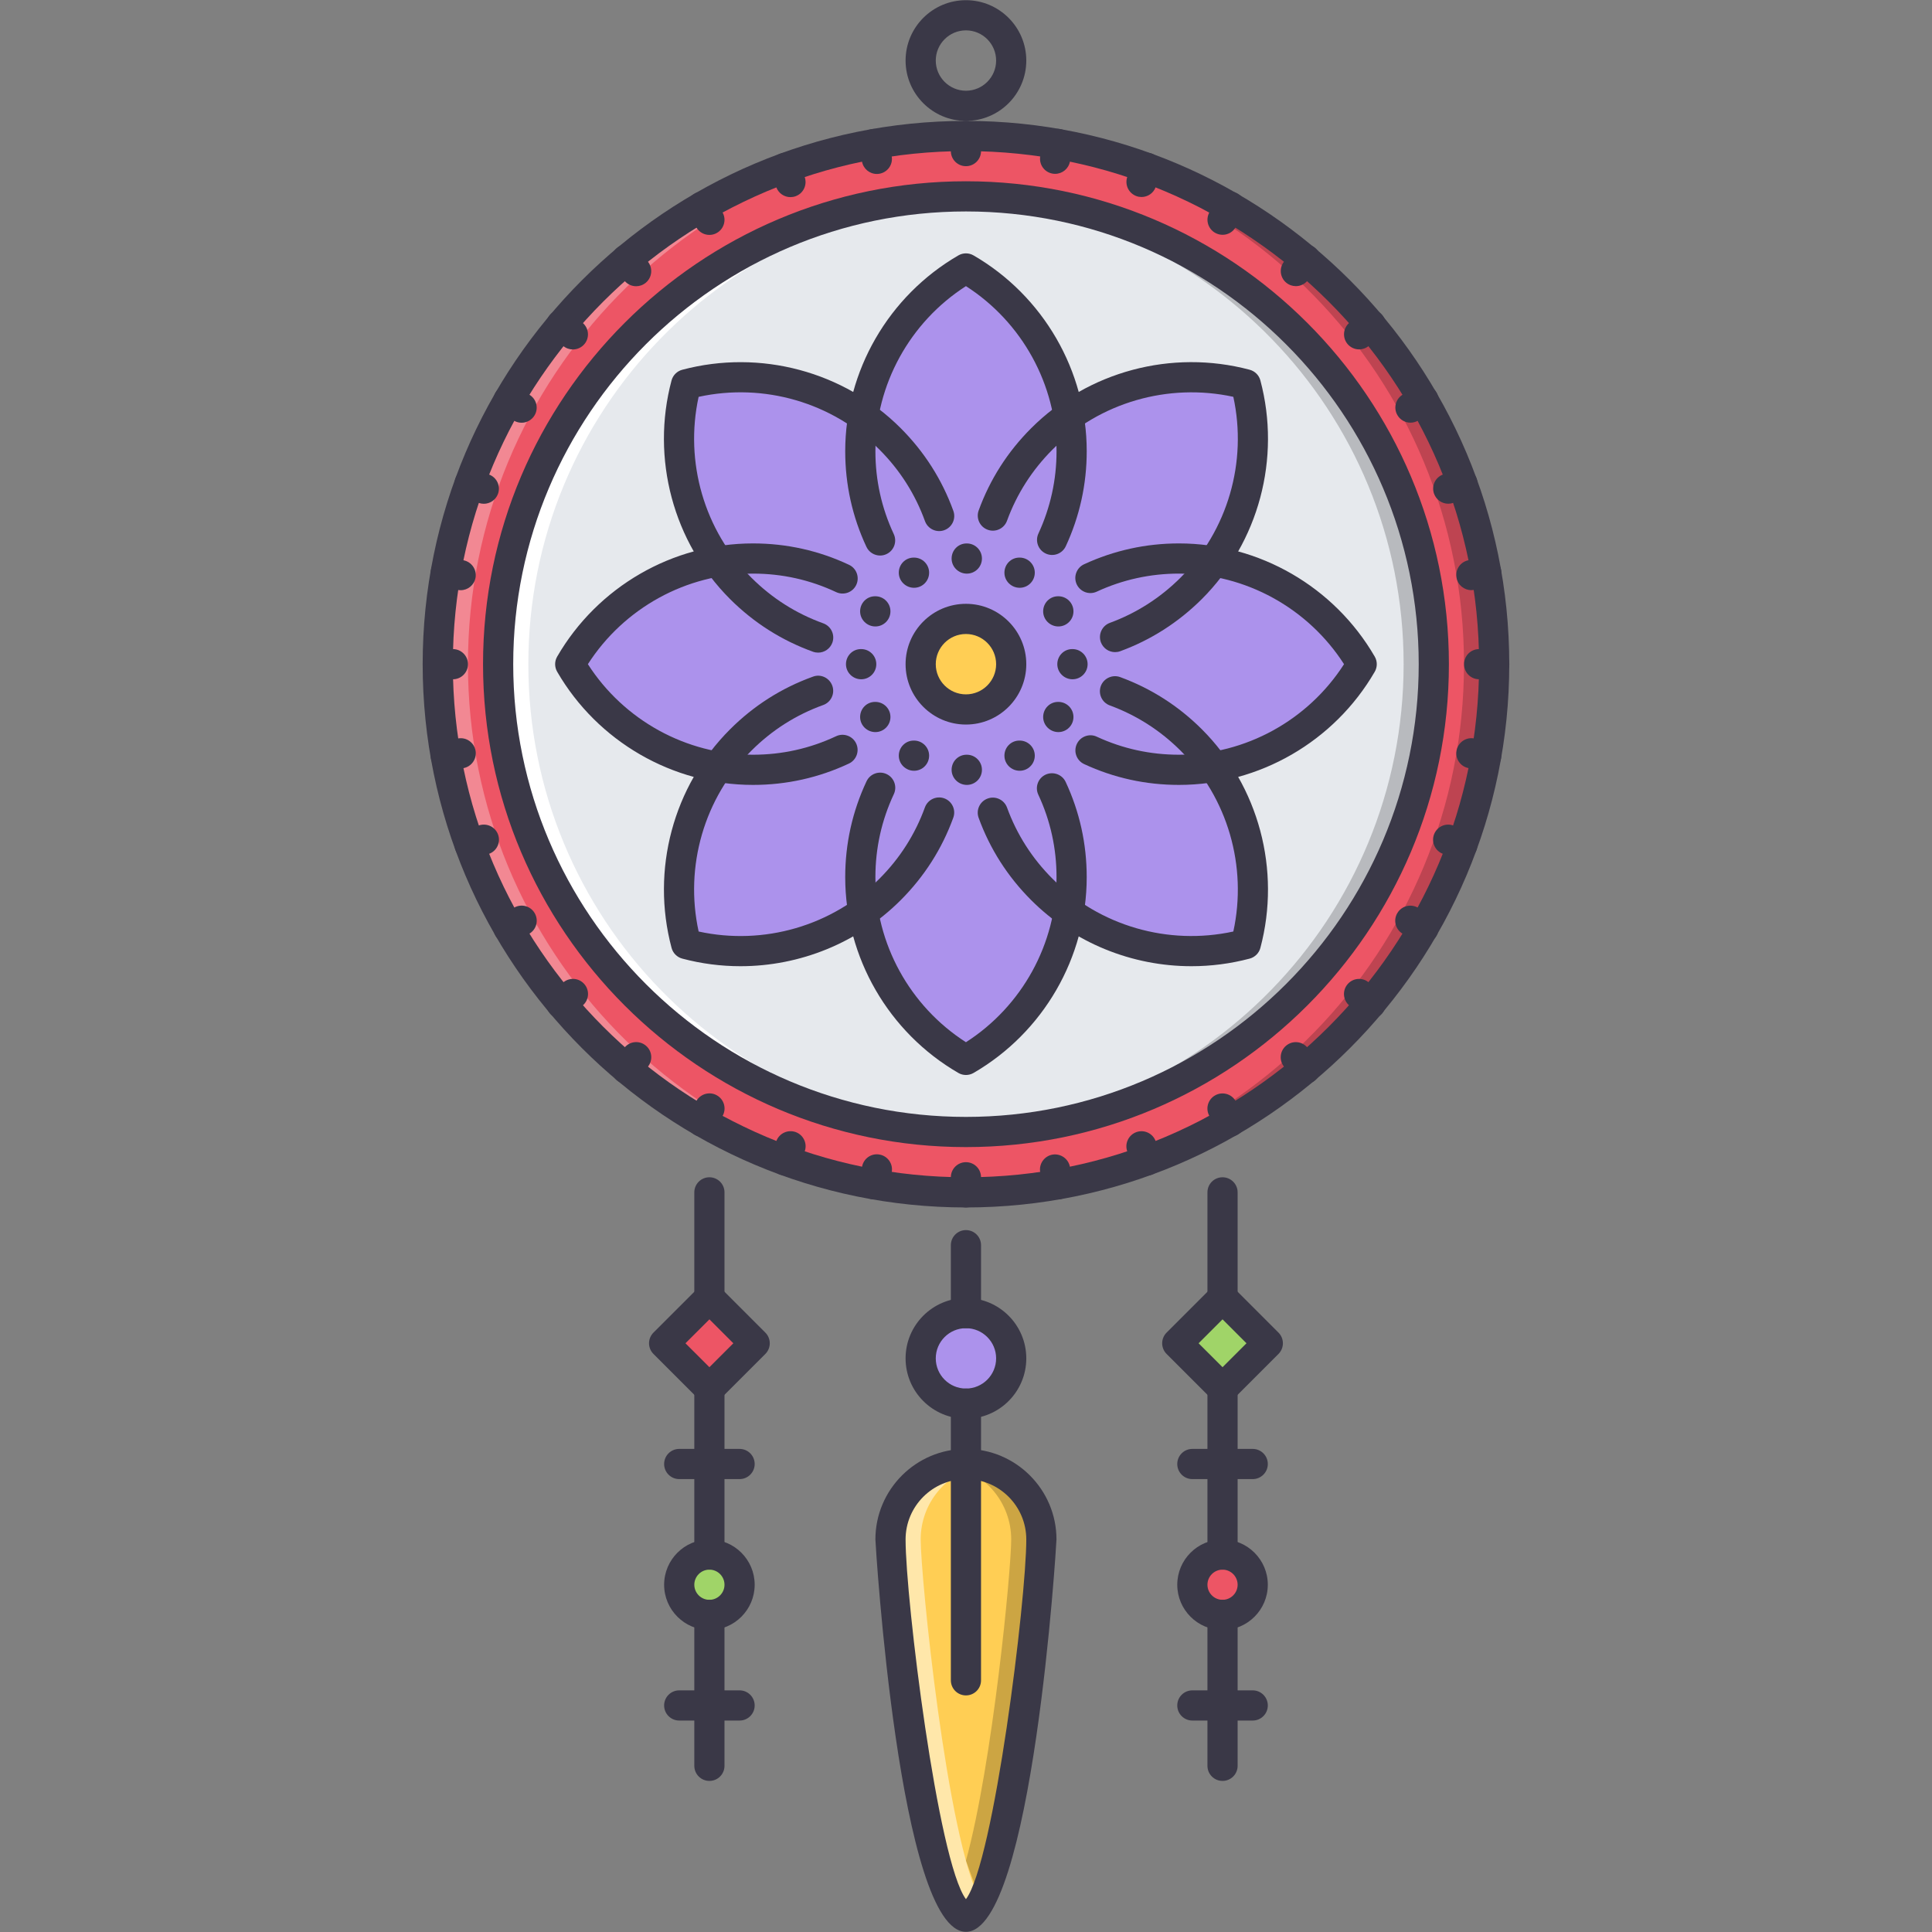 <?xml version="1.0" encoding="utf-8"?>
<!-- Generator: Adobe Illustrator 16.0.0, SVG Export Plug-In . SVG Version: 6.00 Build 0)  -->
<!DOCTYPE svg PUBLIC "-//W3C//DTD SVG 1.1//EN" "http://www.w3.org/Graphics/SVG/1.1/DTD/svg11.dtd">
<svg xmlns="http://www.w3.org/2000/svg" xmlns:xlink="http://www.w3.org/1999/xlink" version="1.1" id="Layer_1" x="0px" y="0px" width="512" height="512" viewBox="0 0 512 512" enable-background="new 0 0 512 512" xml:space="preserve">
<rect x="0" y="0" width="512" height="512" fill="#808080" stroke="none"/>
<g id="_x38_._dreamcatcher_x2C__feather_x2C__indian_x2C__culture_x2C__country_x2C__civilization_1_">
	<g>
		<g>
			<path fill="#ED5565" d="M395.973,176.011c0,77.306-62.676,139.977-139.982,139.977c-77.306,0-139.978-62.671-139.978-139.977     c0-77.307,62.672-139.979,139.978-139.979C333.297,36.033,395.973,98.705,395.973,176.011z"/>
		</g>
	</g>
	<g>
		<g>
			<path fill="#E6E9ED" d="M379.976,176.011c0,68.468-55.521,123.973-123.985,123.973c-68.468,0-123.973-55.505-123.973-123.973     S187.522,52.038,255.99,52.038C324.454,52.038,379.976,107.543,379.976,176.011z"/>
		</g>
	</g>
	<g opacity="0.2">
		<g>
			<path d="M255.99,52.038c-1.352,0-2.66,0.16-3.999,0.203c66.604,2.129,119.985,56.654,119.985,123.771     c0,67.116-53.381,121.637-119.985,123.77c1.339,0.039,2.647,0.203,3.999,0.203c68.464,0,123.985-55.505,123.985-123.973     S324.454,52.038,255.99,52.038z"/>
		</g>
	</g>
	<g>
		<g>
			<g>
				<path fill="#AC92EC" d="M283.259,241.682c-2.796,16.716-13.106,30.957-27.272,39.189c-14.157-8.232-24.476-22.473-27.276-39.189      c-13.837,9.92-31.111,12.639-46.87,8.479c-4.159-15.759-1.441-33.033,8.479-46.871c-16.797-2.8-30.955-13.119-39.192-27.276      c8.237-14.158,22.477-24.477,39.192-27.194c-9.92-13.837-12.716-31.193-8.479-46.952c15.759-4.16,33.115-1.441,46.87,8.479      c2.801-16.716,13.119-30.955,27.276-39.192c14.166,8.237,24.477,22.476,27.272,39.192c13.763-9.92,31.119-12.638,46.882-8.479      c4.155,15.759,1.438,33.033-8.482,46.87c16.715,2.8,30.947,13.119,39.195,27.276c-8.17,14.157-22.402,24.394-39.195,27.194      c9.842,13.837,12.716,31.116,8.482,46.953C314.378,254.321,297.021,251.603,283.259,241.682z"/>
			</g>
		</g>
	</g>
	<g>
		<g>
			<path fill="#FFCE54" d="M275.979,407.973c0,11.045-8.951,99.98-19.992,99.98c-11.045,0-19.996-88.936-19.996-99.98     s8.951-19.996,19.996-19.996C267.027,387.977,275.979,396.928,275.979,407.973z"/>
		</g>
	</g>
	<g opacity="0.5">
		<g>
			<path fill="#FFFFFF" d="M243.989,407.973c0-9.67,6.87-17.74,15.997-19.59c-1.292-0.266-2.628-0.406-3.999-0.406     c-11.045,0-19.996,8.951-19.996,19.996s8.951,99.98,19.996,99.98c1.371,0,2.707-1.375,3.999-3.795     C250.858,487.082,243.989,417.643,243.989,407.973z"/>
		</g>
	</g>
	<g opacity="0.2">
		<g>
			<path d="M267.98,407.973c0-9.67-6.862-17.74-15.993-19.59c1.297-0.266,2.632-0.406,3.999-0.406     c11.041,0,19.992,8.951,19.992,19.996c0,9.662-6.857,78.953-15.966,96.139l-4.022-11.014     C263.052,467.305,267.98,416.174,267.98,407.973z"/>
		</g>
	</g>
	<g opacity="0.3">
		<g>
			<path fill="#FFFFFF" d="M124.011,176.011c0-75.955,60.54-137.639,135.979-139.775c-1.339-0.039-2.647-0.203-3.999-0.203     c-77.306,0-139.978,62.672-139.978,139.979c0,77.306,62.672,139.977,139.978,139.977c1.352,0,2.66-0.164,3.999-0.203     C184.551,313.646,124.011,251.966,124.011,176.011z"/>
		</g>
	</g>
	<g opacity="0.2">
		<g>
			<path d="M387.974,176.011c0,75.955-60.536,137.635-135.979,139.774c1.335,0.039,2.64,0.203,3.999,0.203     c77.303,0,139.979-62.671,139.979-139.977c0-77.307-62.676-139.979-139.979-139.979c-1.359,0-2.664,0.164-3.999,0.203     C327.438,38.373,387.974,100.056,387.974,176.011z"/>
		</g>
	</g>
	<g>
		<g>
			<path fill="#FFFFFF" d="M140.016,176.011c0-67.117,53.373-121.642,119.974-123.771c-1.339-0.043-2.647-0.203-3.999-0.203     c-68.468,0-123.973,55.506-123.973,123.974s55.505,123.973,123.973,123.973c1.352,0,2.66-0.164,3.999-0.203     C193.389,297.648,140.016,243.127,140.016,176.011z"/>
		</g>
	</g>
	<g>
		<g>
			<path fill="#FFCE54" d="M267.98,176.015c0,6.627-5.366,11.998-11.994,11.998s-11.998-5.37-11.998-11.998     c0-6.628,5.37-11.998,11.998-11.998S267.98,169.387,267.98,176.015z"/>
		</g>
	</g>
	<g>
		<g>
			<path fill="#ED5565" d="M331.984,419.971c0,4.412-3.578,7.998-7.999,7.998c-4.405,0-7.998-3.586-7.998-7.998     c0-4.414,3.593-8,7.998-8C328.406,411.971,331.984,415.557,331.984,419.971z"/>
		</g>
	</g>
	<g>
		<g>
			
				<rect x="315.502" y="347.499" transform="matrix(0.707 0.707 -0.707 0.707 346.63 -124.826)" fill="#A0D468" width="16.967" height="16.967"/>
		</g>
	</g>
	<g>
		<g>
			<path fill="#A0D468" d="M195.998,419.971c0,4.412-3.578,7.998-7.999,7.998c-4.405,0-7.999-3.586-7.999-7.998     c0-4.414,3.593-8,7.999-8C192.42,411.971,195.998,415.557,195.998,419.971z"/>
		</g>
	</g>
	<g>
		<g>
			
				<rect x="179.515" y="347.499" transform="matrix(0.707 0.707 -0.707 0.707 306.781 -28.671)" fill="#ED5565" width="16.968" height="16.968"/>
		</g>
	</g>
	<g>
		<g>
			<path fill="#AC92EC" d="M267.98,359.98c0,6.625-5.37,11.998-11.994,11.998c-6.632,0-11.998-5.373-11.998-11.998     c0-6.623,5.366-11.998,11.998-11.998C262.61,347.982,267.98,353.357,267.98,359.98z"/>
		</g>
	</g>
	<g id="_x38_._dreamcatcher_x2C__feather_x2C__indian_x2C__culture_x2C__country_x2C__civilization">
		<g>
			<g>
				<g>
					<path fill="#3A3847" d="M256.225,208.009c-2.207,0-4.038-1.789-4.038-4s1.75-4,3.96-4h0.078c2.211,0,3.999,1.789,3.999,4       S258.436,208.009,256.225,208.009z"/>
				</g>
			</g>
			<g>
				<g>
					<path fill="#3A3847" d="M256.225,152.019c-2.207,0-4.038-1.789-4.038-3.999s1.75-3.999,3.96-3.999h0.078       c2.211,0,3.999,1.789,3.999,3.999S258.436,152.019,256.225,152.019z"/>
				</g>
			</g>
			<g>
				<g>
					<path fill="#3A3847" d="M270.23,204.26c-2.219,0-4.047-1.789-4.047-4c0-2.21,1.75-3.999,3.953-3.999h0.094       c2.202,0,3.999,1.789,3.999,3.999C274.229,202.471,272.433,204.26,270.23,204.26z"/>
				</g>
			</g>
			<g>
				<g>
					<path fill="#3A3847" d="M242.228,155.769c-2.207,0-4.039-1.789-4.039-4c0-2.21,1.75-3.999,3.96-3.999h0.078       c2.21,0,3.999,1.789,3.999,3.999C246.227,153.98,244.438,155.769,242.228,155.769z"/>
				</g>
			</g>
			<g>
				<g>
					<path fill="#3A3847" d="M280.479,194.011c-2.203,0-4.031-1.788-4.031-3.999c0-2.21,1.75-3.999,3.953-3.999h0.078       c2.202,0,3.999,1.789,3.999,3.999C284.478,192.223,282.681,194.011,280.479,194.011z"/>
				</g>
			</g>
			<g>
				<g>
					<path fill="#3A3847" d="M231.979,166.017c-2.207,0-4.039-1.789-4.039-4s1.75-4,3.96-4h0.078c2.21,0,3.999,1.789,3.999,4       S234.189,166.017,231.979,166.017z"/>
				</g>
			</g>
			<g>
				<g>
					<path fill="#3A3847" d="M284.228,180.014c-2.203,0-4.03-1.789-4.03-3.999c0-2.211,1.749-4,3.952-4h0.078       c2.202,0,3.999,1.789,3.999,4C288.227,178.225,286.43,180.014,284.228,180.014z"/>
				</g>
			</g>
			<g>
				<g>
					<path fill="#3A3847" d="M228.229,180.014c-2.206,0-4.038-1.789-4.038-3.999c0-2.211,1.75-4,3.96-4h0.078c2.211,0,4,1.789,4,4       C232.229,178.225,230.44,180.014,228.229,180.014z"/>
				</g>
			</g>
			<g>
				<g>
					<path fill="#3A3847" d="M280.479,166.017c-2.203,0-4.031-1.789-4.031-4s1.75-4,3.953-4h0.078c2.202,0,3.999,1.789,3.999,4       S282.681,166.017,280.479,166.017z"/>
				</g>
			</g>
			<g>
				<g>
					<path fill="#3A3847" d="M231.979,194.011c-2.207,0-4.039-1.788-4.039-3.999c0-2.21,1.75-3.999,3.96-3.999h0.078       c2.21,0,3.999,1.789,3.999,3.999C235.979,192.223,234.189,194.011,231.979,194.011z"/>
				</g>
			</g>
			<g>
				<g>
					<path fill="#3A3847" d="M270.23,155.769c-2.219,0-4.047-1.789-4.047-4c0-2.21,1.75-3.999,3.953-3.999h0.094       c2.202,0,3.999,1.789,3.999,3.999C274.229,153.98,272.433,155.769,270.23,155.769z"/>
				</g>
			</g>
			<g>
				<g>
					<path fill="#3A3847" d="M242.228,204.26c-2.207,0-4.039-1.789-4.039-4c0-2.21,1.75-3.999,3.96-3.999h0.078       c2.21,0,3.999,1.789,3.999,3.999C246.227,202.471,244.438,204.26,242.228,204.26z"/>
				</g>
			</g>
			<g>
				<g>
					<path fill="#3A3847" d="M255.986,319.988c-79.388,0-143.974-64.585-143.974-143.973S176.599,32.042,255.986,32.042       s143.985,64.586,143.985,143.974S335.374,319.988,255.986,319.988z M255.986,40.04c-74.979,0-135.975,60.997-135.975,135.975       c0,74.978,60.996,135.975,135.975,135.975c74.982,0,135.986-60.997,135.986-135.975       C391.973,101.037,330.969,40.04,255.986,40.04z"/>
				</g>
			</g>
			<g>
				<g>
					<path fill="#3A3847" d="M255.986,303.992c-70.565,0-127.977-57.412-127.977-127.977c0-70.565,57.412-127.977,127.977-127.977       c70.577,0,127.988,57.411,127.988,127.977C383.975,246.58,326.563,303.992,255.986,303.992z M255.986,56.037       c-66.155,0-119.978,53.822-119.978,119.978c0,66.155,53.822,119.977,119.978,119.977c66.156,0,119.99-53.822,119.99-119.977       C375.977,109.859,322.143,56.037,255.986,56.037z"/>
				</g>
			</g>
			<g>
				<g>
					<path fill="#3A3847" d="M233.237,147.223c-1.503,0-2.945-0.852-3.625-2.304c-3.729-7.967-5.62-16.493-5.62-25.339       c0-21.293,11.49-41.18,29.991-51.897c1.234-0.719,2.769-0.719,4.011,0c18.5,10.725,29.998,30.612,29.998,51.897       c0,8.776-1.875,17.243-5.546,25.171c-0.922,1.999-3.312,2.886-5.312,1.944c-2-0.929-2.874-3.308-1.938-5.312       c3.172-6.866,4.797-14.2,4.797-21.804c0-17.661-9.14-34.212-24.008-43.753c-14.86,9.533-23.995,26.085-23.995,43.753       c0,7.667,1.636,15.052,4.862,21.949c0.937,2,0.074,4.382-1.926,5.315C234.381,147.102,233.803,147.223,233.237,147.223z"/>
				</g>
			</g>
			<g>
				<g>
					<path fill="#3A3847" d="M255.986,284.885c-0.691,0-1.386-0.18-2.003-0.539c-18.5-10.717-29.991-30.603-29.991-51.896       c0-8.865,1.898-17.407,5.644-25.39c0.934-1.996,3.308-2.867,5.319-1.922c2,0.938,2.859,3.32,1.922,5.319       c-3.242,6.913-4.886,14.31-4.886,21.992c0,17.669,9.135,34.22,23.995,43.75c14.868-9.537,24.008-26.088,24.008-43.75       c0-7.639-1.625-14.989-4.828-21.844c-0.937-2-0.078-4.378,1.922-5.315c1.984-0.917,4.39-0.078,5.327,1.934       c3.702,7.92,5.577,16.407,5.577,25.226c0,21.285-11.498,41.171-29.998,51.896C257.373,284.705,256.678,284.885,255.986,284.885       z"/>
				</g>
			</g>
			<g>
				<g>
					<path fill="#3A3847" d="M216.818,172.953c-0.449,0-0.906-0.074-1.355-0.234c-8.304-2.987-15.708-7.693-22.004-13.978       c-15.056-15.06-20.992-37.251-15.497-57.911c0.371-1.387,1.453-2.468,2.839-2.839c20.668-5.491,42.863,0.434,57.908,15.489       c6.26,6.269,10.947,13.634,13.939,21.902c0.75,2.074-0.324,4.37-2.402,5.12c-2.062,0.757-4.366-0.324-5.12-2.402       c-2.589-7.155-6.651-13.537-12.076-18.965c-12.486-12.49-30.663-17.743-47.909-13.966c-3.765,17.251,1.48,35.419,13.974,47.913       c5.456,5.448,11.869,9.521,19.059,12.107c2.078,0.75,3.156,3.038,2.41,5.12C219.993,171.938,218.458,172.953,216.818,172.953z"/>
				</g>
			</g>
			<g>
				<g>
					<path fill="#3A3847" d="M315.737,256.055c-15.731,0-31.119-6.167-42.461-17.512c-6.233-6.229-10.924-13.564-13.923-21.801       c-0.758-2.074,0.312-4.37,2.39-5.124c2.07-0.762,4.362,0.316,5.128,2.39c2.594,7.127,6.655,13.478,12.061,18.875       c12.482,12.494,30.619,17.735,47.913,13.978c3.765-17.25-1.484-35.419-13.967-47.913c-5.374-5.366-11.685-9.405-18.762-12.001       c-2.078-0.758-3.14-3.055-2.391-5.128c0.766-2.078,3.094-3.133,5.14-2.379c8.187,3,15.467,7.659,21.668,13.853       c15.045,15.06,20.98,37.247,15.481,57.907c-0.358,1.386-1.452,2.468-2.827,2.839       C326.079,255.395,320.893,256.055,315.737,256.055z"/>
				</g>
			</g>
			<g>
				<g>
					<path fill="#3A3847" d="M199.56,208.009c-21.297,0-41.188-11.49-51.905-29.991c-0.718-1.238-0.718-2.769,0-4.007       c10.721-18.504,30.6-29.998,51.885-29.998c0.008,0,0.012,0,0.02,0c8.885,0,17.446,1.906,25.44,5.667       c2,0.941,2.855,3.323,1.917,5.323c-0.945,1.999-3.324,2.851-5.323,1.917c-6.92-3.257-14.337-4.909-22.035-4.909       c-0.004,0-0.016,0-0.02,0c-17.661,0-34.205,9.139-43.742,24.004c9.533,14.86,26.089,23.995,43.762,23.995       c7.689,0,15.095-1.648,22.012-4.901c1.987-0.941,4.382-0.086,5.323,1.918c0.938,2,0.078,4.382-1.917,5.323       C216.986,206.103,208.437,208.009,199.56,208.009z"/>
				</g>
			</g>
			<g>
				<g>
					<path fill="#3A3847" d="M312.426,208.009c-8.78,0-17.231-1.855-25.121-5.519c-2-0.93-2.874-3.309-1.938-5.312       c0.922-2.004,3.328-2.883,5.297-1.945c6.842,3.171,14.153,4.776,21.762,4.776c17.668,0,34.228-9.135,43.757-23.995       c-9.529-14.857-26.089-23.996-43.741-24.004c-7.593,0-14.936,1.609-21.793,4.784c-2,0.934-4.375,0.059-5.312-1.948       c-0.921-2.004-0.047-4.382,1.953-5.308c7.921-3.667,16.388-5.526,25.152-5.526c21.293,0.008,41.164,11.501,51.881,29.998       c0.719,1.238,0.719,2.769,0,4.007C353.605,196.519,333.719,208.009,312.426,208.009z"/>
				</g>
			</g>
			<g>
				<g>
					<path fill="#3A3847" d="M196.236,256.055c-5.151,0-10.334-0.66-15.427-2.015c-1.386-0.371-2.468-1.453-2.835-2.835       c-5.511-20.676,0.426-42.867,15.493-57.919c6.28-6.28,13.677-10.982,21.984-13.97c2.074-0.781,4.37,0.332,5.116,2.406       c0.75,2.077-0.328,4.37-2.406,5.116c-7.193,2.589-13.599,6.663-19.039,12.103c-12.506,12.49-17.751,30.662-13.974,47.92       c17.243,3.77,35.408-1.48,47.905-13.981c5.413-5.413,9.471-11.779,12.06-18.915c0.758-2.078,3.046-3.144,5.124-2.398       c2.078,0.754,3.152,3.05,2.398,5.124c-2.996,8.249-7.679,15.595-13.927,21.844       C227.367,249.884,211.971,256.055,196.236,256.055z"/>
				</g>
			</g>
			<g>
				<g>
					<path fill="#3A3847" d="M295.507,172.82c-1.641,0-3.156-1.003-3.766-2.62c-0.749-2.074,0.312-4.37,2.375-5.132       c7.062-2.594,13.372-6.628,18.746-11.99c12.498-12.494,17.747-30.666,13.982-47.917c-17.247-3.745-35.431,1.484-47.913,13.974       c-5.405,5.409-9.467,11.755-12.061,18.864c-0.75,2.074-3.054,3.155-5.12,2.39c-2.077-0.754-3.147-3.05-2.39-5.124       c2.991-8.217,7.666-15.548,13.915-21.785c15.044-15.048,37.228-20.992,57.896-15.497c1.391,0.371,2.484,1.453,2.843,2.839       c5.499,20.66-0.437,42.855-15.497,57.915c-6.217,6.19-13.481,10.846-21.637,13.837       C296.428,172.742,295.959,172.82,295.507,172.82z"/>
				</g>
			</g>
			<g>
				<g>
					<path fill="#3A3847" d="M255.986,192.012c-8.822,0-15.997-7.175-15.997-15.997c0-8.823,7.175-15.997,15.997-15.997       s15.993,7.174,15.993,15.997C271.979,184.837,264.809,192.012,255.986,192.012z M255.986,168.016       c-4.409,0-7.998,3.589-7.998,7.999c0,4.409,3.589,7.998,7.998,7.998s7.998-3.589,7.998-7.998       C263.984,171.605,260.396,168.016,255.986,168.016z"/>
				</g>
			</g>
			<g>
				<g>
					<path fill="#3A3847" d="M255.986,44.04c-2.21,0-3.999-1.789-3.999-4v-4c0-2.21,1.789-3.999,3.999-3.999       c2.211,0,3.999,1.789,3.999,3.999v4C259.985,42.25,258.197,44.04,255.986,44.04z"/>
				</g>
			</g>
			<g>
				<g>
					<path fill="#3A3847" d="M255.986,319.988c-2.21,0-3.999-1.789-3.999-4v-3.998c0-2.211,1.789-4,3.999-4       c2.211,0,3.999,1.789,3.999,4v3.998C259.985,318.199,258.197,319.988,255.986,319.988z"/>
				</g>
			</g>
			<g>
				<g>
					<path fill="#3A3847" d="M232.37,46.101c-1.906,0-3.593-1.363-3.933-3.304l-0.695-3.937c-0.387-2.176,1.066-4.25,3.242-4.632       c2.152-0.414,4.249,1.066,4.632,3.242l0.695,3.937c0.387,2.176-1.066,4.25-3.242,4.632       C232.834,46.082,232.6,46.101,232.37,46.101z"/>
				</g>
			</g>
			<g>
				<g>
					<path fill="#3A3847" d="M280.291,317.863c-1.891,0-3.578-1.359-3.922-3.295l-0.703-3.938c-0.391-2.172,1.062-4.25,3.234-4.641       c2.109-0.375,4.249,1.055,4.64,3.234l0.703,3.938c0.391,2.172-1.062,4.248-3.233,4.639       C280.775,317.848,280.525,317.863,280.291,317.863z"/>
				</g>
			</g>
			<g>
				<g>
					<path fill="#3A3847" d="M209.479,52.241c-1.633,0-3.167-1.008-3.757-2.632l-1.367-3.758c-0.758-2.073,0.312-4.37,2.39-5.124       c2.07-0.761,4.37,0.316,5.124,2.391l1.367,3.757c0.758,2.074-0.312,4.37-2.39,5.124       C210.397,52.163,209.933,52.241,209.479,52.241z"/>
				</g>
			</g>
			<g>
				<g>
					<path fill="#3A3847" d="M303.864,311.553c-1.64,0-3.171-1.016-3.765-2.641l-1.359-3.766c-0.75-2.076,0.328-4.373,2.406-5.123       c2.093-0.75,4.358,0.328,5.123,2.406l1.359,3.764c0.75,2.078-0.328,4.375-2.405,5.125       C304.771,311.475,304.317,311.553,303.864,311.553z"/>
				</g>
			</g>
			<g>
				<g>
					<path fill="#3A3847" d="M188.003,62.254c-1.379,0-2.722-0.714-3.464-1.996l-2-3.453c-1.109-1.909-0.457-4.358,1.457-5.464       c1.909-1.105,4.354-0.449,5.464,1.457l1.999,3.453c1.109,1.91,0.457,4.358-1.457,5.463       C189.374,62.083,188.683,62.254,188.003,62.254z"/>
				</g>
			</g>
			<g>
				<g>
					<path fill="#3A3847" d="M325.985,301.242c-1.391,0-2.733-0.719-3.468-2l-2-3.469c-1.109-1.912-0.453-4.357,1.469-5.467       c1.905-1.102,4.358-0.445,5.467,1.469l2,3.467c1.094,1.914,0.438,4.359-1.469,5.469       C327.345,301.07,326.657,301.242,325.985,301.242z"/>
				</g>
			</g>
			<g>
				<g>
					<path fill="#3A3847" d="M168.585,75.854c-1.141,0-2.273-0.484-3.066-1.426l-2.569-3.054c-1.422-1.687-1.203-4.21,0.488-5.636       c1.695-1.421,4.21-1.203,5.636,0.488l2.57,3.054c1.422,1.687,1.203,4.21-0.488,5.636       C170.404,75.545,169.491,75.854,168.585,75.854z"/>
				</g>
			</g>
			<g>
				<g>
					<path fill="#3A3847" d="M345.966,287.244c-1.141,0-2.28-0.484-3.077-1.438l-2.562-3.061c-1.406-1.688-1.188-4.211,0.5-5.625       c1.703-1.438,4.218-1.203,5.64,0.5l2.562,3.062c1.422,1.688,1.188,4.209-0.5,5.623       C347.778,286.939,346.872,287.244,345.966,287.244z"/>
				</g>
			</g>
			<g>
				<g>
					<path fill="#3A3847" d="M151.814,92.608c-0.906,0-1.816-0.309-2.566-0.933l-3.054-2.562c-1.691-1.421-1.914-3.944-0.496-5.636       c1.43-1.691,3.944-1.91,5.636-0.496l3.054,2.562c1.691,1.421,1.914,3.944,0.496,5.636       C154.091,92.124,152.958,92.608,151.814,92.608z"/>
				</g>
			</g>
			<g>
				<g>
					<path fill="#3A3847" d="M363.229,269.998c-0.922,0-1.828-0.312-2.578-0.938l-3.062-2.578c-1.688-1.422-1.906-3.947-0.484-5.635       c1.422-1.695,3.952-1.906,5.64-0.484l3.062,2.576c1.688,1.418,1.906,3.949,0.484,5.637       C365.494,269.514,364.369,269.998,363.229,269.998z"/>
				</g>
			</g>
			<g>
				<g>
					<path fill="#3A3847" d="M138.223,112.027c-0.68,0-1.363-0.172-1.996-0.535l-3.453-1.992c-1.914-1.105-2.57-3.55-1.464-5.464       c1.101-1.917,3.534-2.565,5.464-1.464l3.452,1.992c1.914,1.105,2.57,3.55,1.465,5.464       C140.949,111.308,139.605,112.027,138.223,112.027z"/>
				</g>
			</g>
			<g>
				<g>
					<path fill="#3A3847" d="M377.226,250.009c-0.688,0-1.374-0.172-1.999-0.535l-3.469-2c-1.922-1.101-2.577-3.55-1.469-5.46       c1.109-1.917,3.531-2.573,5.469-1.468l3.468,2c1.905,1.102,2.562,3.55,1.468,5.46       C379.944,249.291,378.601,250.009,377.226,250.009z"/>
				</g>
			</g>
			<g>
				<g>
					<path fill="#3A3847" d="M128.213,133.507c-0.453,0-0.914-0.078-1.363-0.238l-3.75-1.359c-2.077-0.754-3.147-3.046-2.397-5.124       c0.753-2.078,3.042-3.128,5.124-2.398l3.749,1.359c2.078,0.754,3.148,3.047,2.398,5.124       C131.385,132.496,129.85,133.507,128.213,133.507z"/>
				</g>
			</g>
			<g>
				<g>
					<path fill="#3A3847" d="M387.536,227.896c-0.453,0-0.921-0.078-1.374-0.242l-3.75-1.367c-2.078-0.757-3.14-3.05-2.39-5.128       c0.765-2.07,3.046-3.144,5.124-2.386l3.749,1.367c2.077,0.757,3.155,3.05,2.39,5.128       C390.692,226.888,389.161,227.896,387.536,227.896z"/>
				</g>
			</g>
			<g>
				<g>
					<path fill="#3A3847" d="M122.085,156.409c-0.234,0-0.469-0.02-0.707-0.062l-3.929-0.703c-2.175-0.39-3.624-2.468-3.233-4.64       c0.387-2.179,2.464-3.648,4.64-3.234l3.929,0.703c2.176,0.391,3.625,2.468,3.234,4.64       C125.671,155.05,123.987,156.409,122.085,156.409z"/>
				</g>
			</g>
			<g>
				<g>
					<path fill="#3A3847" d="M393.848,204.322c-0.234,0-0.469-0.02-0.703-0.062l-3.921-0.695c-2.172-0.383-3.624-2.46-3.233-4.636       s2.499-3.628,4.624-3.238l3.921,0.695c2.188,0.383,3.64,2.46,3.249,4.636C397.441,202.959,395.754,204.322,393.848,204.322z"/>
				</g>
			</g>
			<g>
				<g>
					<path fill="#3A3847" d="M120.02,180.014h-3.992c-2.21,0-4-1.789-4-3.999c0-2.211,1.789-4,4-4h3.992c2.21,0,3.999,1.789,3.999,4       C124.019,178.225,122.23,180.014,120.02,180.014z"/>
				</g>
			</g>
			<g>
				<g>
					<path fill="#3A3847" d="M395.988,180.014h-4c-2.218,0-3.999-1.789-3.999-3.999c0-2.211,1.781-4,3.999-4h4       c2.202,0,3.999,1.789,3.999,4C399.987,178.225,398.19,180.014,395.988,180.014z"/>
				</g>
			</g>
			<g>
				<g>
					<path fill="#3A3847" d="M118.148,204.322c-1.906,0-3.597-1.367-3.937-3.312c-0.379-2.175,1.078-4.245,3.253-4.628l3.937-0.688       c2.179-0.387,4.246,1.078,4.628,3.253c0.378,2.175-1.078,4.245-3.254,4.628l-3.937,0.688       C118.609,204.303,118.375,204.322,118.148,204.322z"/>
				</g>
			</g>
			<g>
				<g>
					<path fill="#3A3847" d="M389.911,156.394c-1.906,0-3.593-1.367-3.921-3.312c-0.391-2.175,1.062-4.245,3.249-4.628l3.937-0.688       c2.109-0.355,4.25,1.07,4.624,3.253c0.375,2.175-1.077,4.246-3.249,4.628l-3.937,0.688       C390.38,156.374,390.146,156.394,389.911,156.394z"/>
				</g>
			</g>
			<g>
				<g>
					<path fill="#3A3847" d="M124.464,227.888c-1.637,0-3.167-1.008-3.761-2.636c-0.754-2.074,0.32-4.371,2.397-5.124l3.765-1.367       c2.074-0.73,4.371,0.32,5.124,2.397c0.754,2.074-0.32,4.371-2.398,5.124l-3.765,1.367       C125.378,227.81,124.917,227.888,124.464,227.888z"/>
				</g>
			</g>
			<g>
				<g>
					<path fill="#3A3847" d="M383.803,133.492c-1.641,0-3.172-1.012-3.765-2.645c-0.75-2.077,0.327-4.37,2.405-5.116l3.75-1.351       c2.077-0.75,4.358,0.32,5.123,2.406c0.75,2.078-0.328,4.37-2.405,5.116l-3.749,1.352       C384.709,133.417,384.256,133.492,383.803,133.492z"/>
				</g>
			</g>
			<g>
				<g>
					<path fill="#3A3847" d="M134.778,250.001c-1.383,0-2.73-0.719-3.468-2.004c-1.105-1.91-0.445-4.358,1.468-5.46l3.468-2       c1.921-1.109,4.362-0.445,5.46,1.468c1.105,1.91,0.445,4.359-1.469,5.46l-3.468,2       C136.142,249.83,135.454,250.001,134.778,250.001z"/>
				</g>
			</g>
			<g>
				<g>
					<path fill="#3A3847" d="M373.789,112.011c-1.391,0-2.734-0.719-3.469-2.008c-1.108-1.914-0.438-4.358,1.469-5.46l3.453-1.983       c1.89-1.09,4.358-0.453,5.467,1.476c1.094,1.914,0.438,4.359-1.483,5.46l-3.452,1.984       C375.148,111.839,374.461,112.011,373.789,112.011z"/>
				</g>
			</g>
			<g>
				<g>
					<path fill="#3A3847" d="M148.776,269.982c-1.145,0-2.277-0.484-3.066-1.43c-1.422-1.695-1.199-4.211,0.492-5.633l3.062-2.568       c1.707-1.414,4.218-1.199,5.632,0.492c1.422,1.691,1.199,4.217-0.492,5.631l-3.062,2.57       C150.592,269.67,149.682,269.982,148.776,269.982z"/>
				</g>
			</g>
			<g>
				<g>
					<path fill="#3A3847" d="M360.182,92.593c-1.14,0-2.28-0.488-3.077-1.433c-1.406-1.695-1.188-4.214,0.5-5.632l3.062-2.562       c1.703-1.421,4.203-1.203,5.64,0.5c1.422,1.695,1.188,4.214-0.5,5.632l-3.062,2.562       C361.994,92.288,361.088,92.593,360.182,92.593z"/>
				</g>
			</g>
			<g>
				<g>
					<path fill="#3A3847" d="M166.022,287.229c-0.906,0-1.816-0.312-2.566-0.938c-1.691-1.422-1.914-3.936-0.492-5.631l2.569-3.062       c1.418-1.695,3.941-1.914,5.632-0.492c1.691,1.422,1.914,3.938,0.492,5.633l-2.57,3.061       C168.3,286.744,167.167,287.229,166.022,287.229z"/>
				</g>
			</g>
			<g>
				<g>
					<path fill="#3A3847" d="M343.42,75.831c-0.906,0-1.828-0.305-2.578-0.934c-1.688-1.418-1.906-3.937-0.5-5.632l2.562-3.062       c1.438-1.695,3.952-1.914,5.639-0.5c1.688,1.417,1.922,3.937,0.5,5.632l-2.562,3.062       C345.685,75.342,344.56,75.831,343.42,75.831z"/>
				</g>
			</g>
			<g>
				<g>
					<path fill="#3A3847" d="M186.011,301.227c-0.675,0-1.363-0.172-1.991-0.531c-1.914-1.109-2.574-3.555-1.469-5.469l2-3.467       c1.097-1.906,3.55-2.578,5.459-1.469c1.914,1.109,2.574,3.555,1.468,5.467l-1.999,3.469       C188.741,300.508,187.394,301.227,186.011,301.227z"/>
				</g>
			</g>
			<g>
				<g>
					<path fill="#3A3847" d="M324.001,62.223c-0.687,0-1.374-0.172-2.015-0.539c-1.906-1.105-2.562-3.554-1.453-5.463l2-3.453       c1.108-1.925,3.562-2.562,5.467-1.457c1.906,1.105,2.562,3.555,1.453,5.464l-2,3.453       C326.72,61.509,325.376,62.223,324.001,62.223z"/>
				</g>
			</g>
			<g>
				<g>
					<path fill="#3A3847" d="M208.128,311.537c-0.453,0-0.914-0.078-1.363-0.234c-2.078-0.758-3.152-3.055-2.398-5.125l1.367-3.764       c0.758-2.086,3.05-3.133,5.125-2.406c2.077,0.758,3.151,3.055,2.397,5.123l-1.367,3.766       C211.295,310.529,209.765,311.537,208.128,311.537z"/>
				</g>
			</g>
			<g>
				<g>
					<path fill="#3A3847" d="M302.521,52.209c-0.452,0-0.921-0.078-1.358-0.238c-2.078-0.754-3.156-3.046-2.406-5.124l1.359-3.749       c0.75-2.074,3.077-3.128,5.124-2.398c2.077,0.754,3.155,3.047,2.39,5.124l-1.359,3.75       C305.692,51.198,304.146,52.209,302.521,52.209z"/>
				</g>
			</g>
			<g>
				<g>
					<path fill="#3A3847" d="M231.698,317.848c-0.23,0-0.465-0.016-0.699-0.062c-2.176-0.383-3.628-2.451-3.242-4.631l0.695-3.945       c0.379-2.18,2.441-3.641,4.632-3.242c2.175,0.383,3.628,2.461,3.242,4.633l-0.695,3.945       C235.291,316.488,233.604,317.848,231.698,317.848z"/>
				</g>
			</g>
			<g>
				<g>
					<path fill="#3A3847" d="M279.619,46.07c-0.234,0-0.469-0.02-0.703-0.062c-2.188-0.39-3.625-2.468-3.234-4.644l0.703-3.921       c0.375-2.172,2.5-3.636,4.641-3.23c2.171,0.391,3.624,2.468,3.233,4.644l-0.703,3.921       C283.212,44.711,281.524,46.07,279.619,46.07z"/>
				</g>
			</g>
		</g>
		<g>
			<g>
				<path fill="#3A3847" d="M255.986,449.301c-2.21,0-3.999-1.789-3.999-4v-73.322c0-2.211,1.789-3.998,3.999-3.998      c2.211,0,3.999,1.787,3.999,3.998v73.322C259.985,447.512,258.197,449.301,255.986,449.301z"/>
			</g>
		</g>
		<g>
			<g>
				<path fill="#3A3847" d="M255.986,511.953c-17.665,0-23.995-102.941-23.995-103.98c0-13.232,10.763-23.996,23.995-23.996      c13.229,0,23.992,10.764,23.992,23.996C279.979,409.012,273.651,511.953,255.986,511.953z M255.986,391.975      c-8.822,0-15.997,7.172-15.997,15.998c0,15.809,8.542,85.375,15.997,95.326c7.456-9.951,15.993-79.518,15.993-95.326      C271.979,399.146,264.809,391.975,255.986,391.975z"/>
			</g>
		</g>
		<g>
			<g>
				<path fill="#3A3847" d="M255.986,375.979c-8.822,0-15.997-7.172-15.997-15.998s7.175-15.996,15.997-15.996      s15.993,7.17,15.993,15.996S264.809,375.979,255.986,375.979z M255.986,351.982c-4.409,0-7.998,3.594-7.998,7.998      c0,4.406,3.589,8,7.998,8s7.998-3.594,7.998-8C263.984,355.576,260.396,351.982,255.986,351.982z"/>
			</g>
		</g>
		<g>
			<g>
				<path fill="#3A3847" d="M255.986,351.982c-2.21,0-3.999-1.789-3.999-4v-17.996c0-2.211,1.789-3.998,3.999-3.998      c2.211,0,3.999,1.787,3.999,3.998v17.996C259.985,350.193,258.197,351.982,255.986,351.982z"/>
			</g>
		</g>
		<g>
			<g>
				<path fill="#3A3847" d="M255.986,32.042c-8.822,0-15.997-7.175-15.997-15.997s7.175-15.997,15.997-15.997      s15.993,7.175,15.993,15.997S264.809,32.042,255.986,32.042z M255.986,8.046c-4.409,0-7.998,3.589-7.998,7.999      s3.589,7.999,7.998,7.999s7.998-3.589,7.998-7.999S260.396,8.046,255.986,8.046z"/>
			</g>
		</g>
		<g>
			<g>
				<g>
					<path fill="#3A3847" d="M187.999,347.982c-2.21,0-3.999-1.787-3.999-3.998v-27.996c0-2.209,1.789-3.998,3.999-3.998       s3.999,1.789,3.999,3.998v27.996C191.998,346.195,190.209,347.982,187.999,347.982z"/>
				</g>
			</g>
			<g>
				<g>
					<path fill="#3A3847" d="M187.999,431.967c-6.616,0-11.998-5.381-11.998-11.996c0-6.617,5.382-11.998,11.998-11.998       s11.998,5.381,11.998,11.998C199.997,426.586,194.615,431.967,187.999,431.967z M187.999,415.971c-2.207,0-3.999,1.797-3.999,4       c0,2.201,1.792,3.998,3.999,3.998s3.999-1.797,3.999-3.998C191.998,417.768,190.206,415.971,187.999,415.971z"/>
				</g>
			</g>
			<g>
				<g>
					<path fill="#3A3847" d="M187.999,415.971c-2.21,0-3.999-1.789-3.999-4v-43.99c0-2.211,1.789-4,3.999-4s3.999,1.789,3.999,4       v43.99C191.998,414.182,190.209,415.971,187.999,415.971z"/>
				</g>
			</g>
			<g>
				<g>
					<path fill="#3A3847" d="M187.999,471.961c-2.21,0-3.999-1.789-3.999-4v-39.992c0-2.211,1.789-4,3.999-4s3.999,1.789,3.999,4       v39.992C191.998,470.172,190.209,471.961,187.999,471.961z"/>
				</g>
			</g>
			<g>
				<g>
					<path fill="#3A3847" d="M195.998,391.975H180c-2.21,0-4-1.789-4-3.998c0-2.211,1.789-4,4-4h15.997c2.21,0,4,1.789,4,4       C199.997,390.186,198.208,391.975,195.998,391.975z"/>
				</g>
			</g>
			<g>
				<g>
					<path fill="#3A3847" d="M195.998,455.963H180c-2.21,0-4-1.789-4-3.998c0-2.211,1.789-4,4-4h15.997c2.21,0,4,1.789,4,4       C199.997,454.174,198.208,455.963,195.998,455.963z"/>
				</g>
			</g>
			<g>
				<g>
					<path fill="#3A3847" d="M187.999,371.979c-1.023,0-2.047-0.391-2.828-1.172l-11.998-11.998c-0.75-0.75-1.172-1.764-1.172-2.826       s0.422-2.078,1.172-2.828l12.005-11.998c0.75-0.75,1.769-1.172,2.828-1.172l0,0c1.062,0,2.078,0.422,2.828,1.172l11.99,11.998       c1.562,1.562,1.562,4.094,0,5.654l-11.998,11.998C190.045,371.588,189.022,371.979,187.999,371.979z M181.656,355.982       l6.343,6.342l6.343-6.342l-6.335-6.344L181.656,355.982z"/>
				</g>
			</g>
		</g>
		<g>
			<g>
				<g>
					<path fill="#3A3847" d="M323.985,347.982c-2.218,0-3.999-1.787-3.999-3.998v-27.996c0-2.209,1.781-3.998,3.999-3.998       c2.203,0,3.999,1.789,3.999,3.998v27.996C327.984,346.195,326.188,347.982,323.985,347.982z"/>
				</g>
			</g>
			<g>
				<g>
					<path fill="#3A3847" d="M323.985,431.967c-6.624,0-11.997-5.381-11.997-11.996c0-6.617,5.373-11.998,11.997-11.998       c6.608,0,11.998,5.381,11.998,11.998C335.983,426.586,330.594,431.967,323.985,431.967z M323.985,415.971       c-2.202,0-3.999,1.797-3.999,4c0,2.201,1.797,3.998,3.999,3.998c2.203,0,3.999-1.797,3.999-3.998       C327.984,417.768,326.188,415.971,323.985,415.971z"/>
				</g>
			</g>
			<g>
				<g>
					<path fill="#3A3847" d="M323.985,415.971c-2.218,0-3.999-1.789-3.999-4v-43.99c0-2.211,1.781-4,3.999-4       c2.203,0,3.999,1.789,3.999,4v43.99C327.984,414.182,326.188,415.971,323.985,415.971z"/>
				</g>
			</g>
			<g>
				<g>
					<path fill="#3A3847" d="M323.985,471.961c-2.218,0-3.999-1.789-3.999-4v-39.992c0-2.211,1.781-4,3.999-4       c2.203,0,3.999,1.789,3.999,4v39.992C327.984,470.172,326.188,471.961,323.985,471.961z"/>
				</g>
			</g>
			<g>
				<g>
					<path fill="#3A3847" d="M331.984,391.975h-15.997c-2.219,0-3.999-1.789-3.999-3.998c0-2.211,1.78-4,3.999-4h15.997       c2.202,0,3.999,1.789,3.999,4C335.983,390.186,334.187,391.975,331.984,391.975z"/>
				</g>
			</g>
			<g>
				<g>
					<path fill="#3A3847" d="M331.984,455.963h-15.997c-2.219,0-3.999-1.789-3.999-3.998c0-2.211,1.78-4,3.999-4h15.997       c2.202,0,3.999,1.789,3.999,4C335.983,454.174,334.187,455.963,331.984,455.963z"/>
				</g>
			</g>
			<g>
				<g>
					<path fill="#3A3847" d="M323.985,371.979c-1.03,0-2.046-0.391-2.827-1.172l-11.998-11.998c-1.562-1.561-1.562-4.092,0-5.654       l11.998-11.998c1.562-1.562,4.093-1.562,5.655,0l11.997,11.998c1.562,1.562,1.562,4.094,0,5.654l-11.997,11.998       C326.032,371.588,325.001,371.979,323.985,371.979z M317.643,355.982l6.343,6.342l6.343-6.342l-6.343-6.344L317.643,355.982z"/>
				</g>
			</g>
		</g>
	</g>
</g>
</svg>
